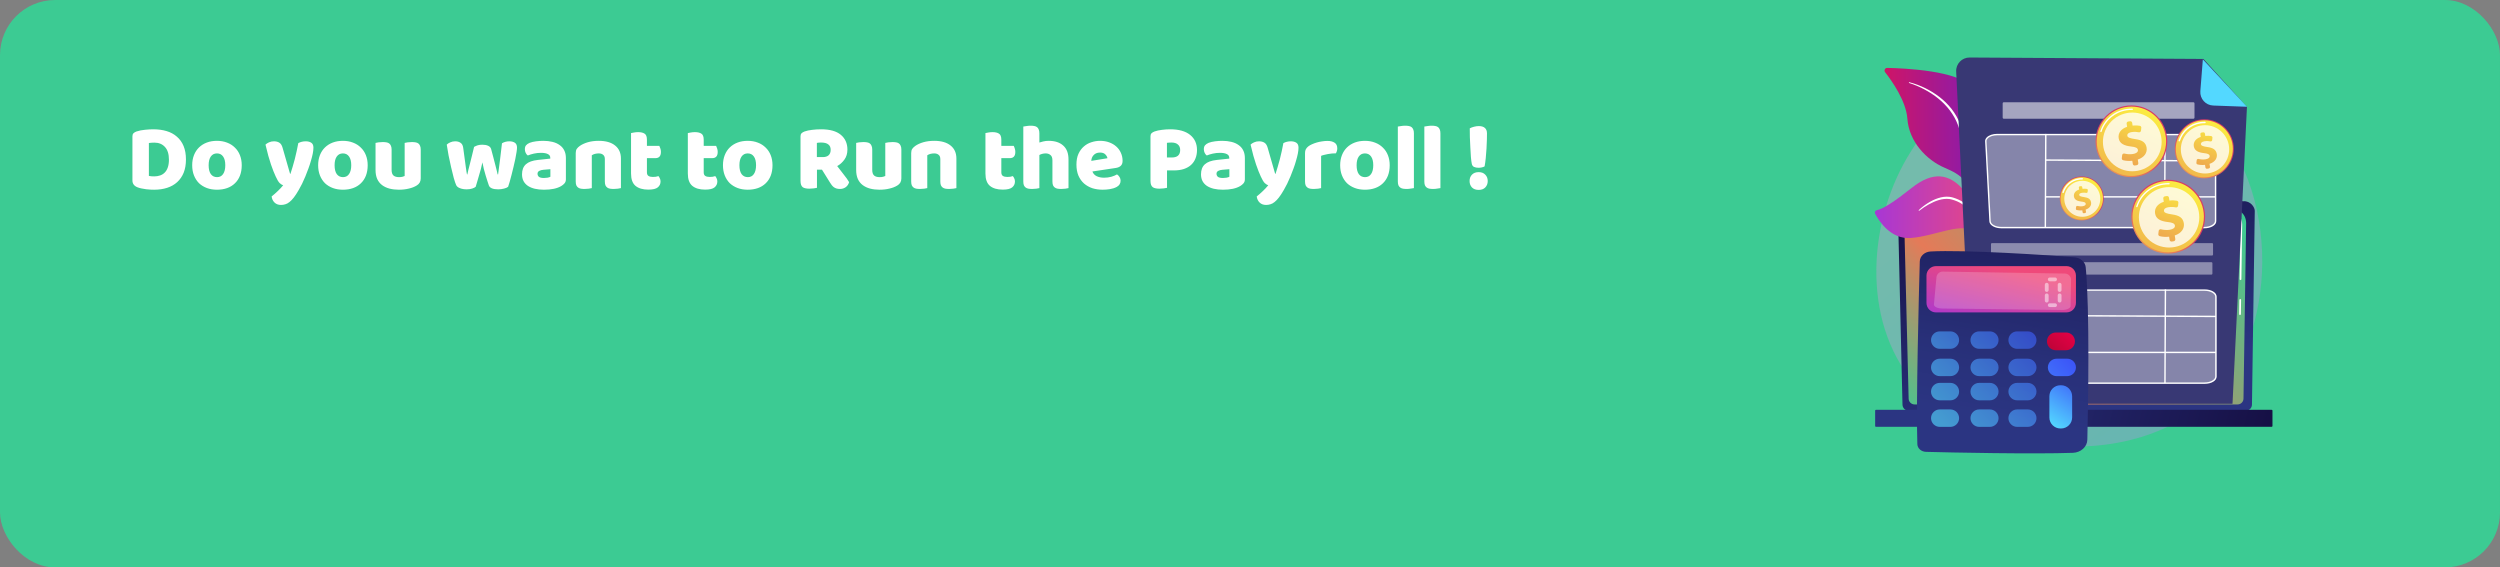 <svg width="890" height="202" viewBox="0 0 890 202" fill="none" xmlns="http://www.w3.org/2000/svg">
<rect x="0" y="0" width="890" height="202" fill="#808080" stroke="none"/>
<rect width="890" height="202" rx="19.636" fill="#3CCB93"/>
<path d="M53.002 62.624C53.249 62.669 53.552 62.714 53.911 62.759C54.27 62.781 54.607 62.792 54.921 62.792C55.684 62.792 56.38 62.68 57.008 62.456C57.659 62.231 58.209 61.883 58.657 61.412C59.129 60.941 59.488 60.335 59.735 59.594C60.004 58.831 60.139 57.922 60.139 56.868C60.139 54.848 59.667 53.333 58.725 52.323C57.782 51.291 56.526 50.775 54.955 50.775C54.641 50.775 54.315 50.786 53.978 50.809C53.664 50.831 53.339 50.865 53.002 50.91V62.624ZM54.887 67.539C54.506 67.539 54.068 67.527 53.575 67.505C53.081 67.483 52.565 67.438 52.026 67.37C51.51 67.303 50.983 67.213 50.444 67.101C49.928 67.011 49.445 66.877 48.996 66.697C47.762 66.226 47.145 65.407 47.145 64.24V48.52C47.145 48.048 47.269 47.689 47.515 47.442C47.785 47.173 48.144 46.96 48.593 46.803C49.557 46.489 50.579 46.287 51.656 46.197C52.733 46.085 53.698 46.029 54.551 46.029C56.301 46.029 57.883 46.242 59.297 46.668C60.733 47.094 61.956 47.757 62.966 48.654C63.998 49.529 64.795 50.64 65.356 51.987C65.917 53.333 66.198 54.926 66.198 56.767C66.198 58.562 65.928 60.133 65.39 61.479C64.851 62.803 64.077 63.925 63.067 64.846C62.08 65.743 60.89 66.416 59.499 66.865C58.108 67.314 56.57 67.539 54.887 67.539ZM86.059 58.82C86.059 60.212 85.846 61.457 85.419 62.557C84.993 63.634 84.387 64.543 83.602 65.283C82.839 66.024 81.918 66.585 80.841 66.966C79.764 67.348 78.564 67.539 77.24 67.539C75.915 67.539 74.715 67.337 73.638 66.933C72.56 66.529 71.629 65.957 70.844 65.216C70.081 64.453 69.486 63.533 69.06 62.456C68.633 61.378 68.42 60.167 68.42 58.82C68.42 57.496 68.633 56.295 69.06 55.218C69.486 54.141 70.081 53.232 70.844 52.492C71.629 51.729 72.56 51.145 73.638 50.741C74.715 50.337 75.915 50.135 77.24 50.135C78.564 50.135 79.764 50.349 80.841 50.775C81.918 51.179 82.839 51.762 83.602 52.525C84.387 53.266 84.993 54.175 85.419 55.252C85.846 56.329 86.059 57.519 86.059 58.82ZM74.277 58.82C74.277 60.189 74.535 61.244 75.051 61.984C75.59 62.703 76.331 63.062 77.273 63.062C78.216 63.062 78.934 62.691 79.427 61.951C79.944 61.21 80.202 60.167 80.202 58.82C80.202 57.474 79.944 56.441 79.427 55.723C78.911 54.983 78.182 54.612 77.24 54.612C76.297 54.612 75.568 54.983 75.051 55.723C74.535 56.441 74.277 57.474 74.277 58.82ZM98.148 62.826C97.901 62.265 97.632 61.636 97.34 60.941C97.071 60.245 96.779 59.449 96.465 58.551C96.173 57.653 95.859 56.632 95.522 55.488C95.208 54.321 94.872 52.985 94.513 51.482C94.827 51.168 95.242 50.898 95.758 50.674C96.297 50.427 96.88 50.304 97.508 50.304C98.294 50.304 98.945 50.472 99.461 50.809C99.977 51.123 100.359 51.729 100.605 52.626L103.265 61.883H103.399C103.669 61.12 103.927 60.29 104.174 59.392C104.443 58.495 104.701 57.575 104.948 56.632C105.195 55.667 105.419 54.713 105.621 53.771C105.845 52.806 106.036 51.863 106.193 50.943C107.001 50.517 107.888 50.304 108.853 50.304C109.638 50.304 110.289 50.472 110.805 50.809C111.321 51.145 111.579 51.729 111.579 52.559C111.579 53.165 111.501 53.872 111.344 54.68C111.186 55.465 110.973 56.307 110.704 57.204C110.457 58.102 110.154 59.033 109.795 59.998C109.458 60.941 109.099 61.872 108.718 62.792C108.336 63.712 107.944 64.588 107.54 65.418C107.136 66.226 106.743 66.955 106.362 67.606C105.733 68.706 105.15 69.603 104.611 70.299C104.073 70.995 103.556 71.533 103.063 71.915C102.569 72.319 102.075 72.588 101.582 72.722C101.088 72.88 100.572 72.958 100.033 72.958C99.091 72.958 98.328 72.678 97.744 72.117C97.161 71.556 96.813 70.826 96.701 69.929C97.419 69.368 98.137 68.739 98.855 68.043C99.573 67.37 100.224 66.675 100.807 65.957C100.426 65.844 100.011 65.586 99.562 65.182C99.135 64.756 98.664 63.97 98.148 62.826ZM130.898 58.82C130.898 60.212 130.685 61.457 130.258 62.557C129.832 63.634 129.226 64.543 128.44 65.283C127.677 66.024 126.757 66.585 125.68 66.966C124.603 67.348 123.402 67.539 122.078 67.539C120.754 67.539 119.554 67.337 118.477 66.933C117.399 66.529 116.468 65.957 115.683 65.216C114.92 64.453 114.325 63.533 113.898 62.456C113.472 61.378 113.259 60.167 113.259 58.82C113.259 57.496 113.472 56.295 113.898 55.218C114.325 54.141 114.92 53.232 115.683 52.492C116.468 51.729 117.399 51.145 118.477 50.741C119.554 50.337 120.754 50.135 122.078 50.135C123.402 50.135 124.603 50.349 125.68 50.775C126.757 51.179 127.677 51.762 128.44 52.525C129.226 53.266 129.832 54.175 130.258 55.252C130.685 56.329 130.898 57.519 130.898 58.82ZM119.116 58.82C119.116 60.189 119.374 61.244 119.89 61.984C120.429 62.703 121.169 63.062 122.112 63.062C123.055 63.062 123.773 62.691 124.266 61.951C124.783 61.21 125.041 60.167 125.041 58.82C125.041 57.474 124.783 56.441 124.266 55.723C123.75 54.983 123.021 54.612 122.078 54.612C121.136 54.612 120.406 54.983 119.89 55.723C119.374 56.441 119.116 57.474 119.116 58.82ZM133.69 50.876C133.914 50.809 134.262 50.741 134.733 50.674C135.227 50.607 135.732 50.573 136.248 50.573C136.742 50.573 137.179 50.607 137.561 50.674C137.965 50.741 138.301 50.876 138.571 51.078C138.84 51.28 139.042 51.56 139.177 51.919C139.334 52.256 139.412 52.705 139.412 53.266V60.503C139.412 61.423 139.637 62.085 140.085 62.489C140.534 62.871 141.185 63.062 142.038 63.062C142.554 63.062 142.969 63.017 143.283 62.927C143.62 62.837 143.878 62.747 144.058 62.658V50.876C144.282 50.809 144.63 50.741 145.101 50.674C145.595 50.607 146.1 50.573 146.616 50.573C147.11 50.573 147.547 50.607 147.929 50.674C148.333 50.741 148.669 50.876 148.939 51.078C149.208 51.28 149.41 51.56 149.544 51.919C149.702 52.256 149.78 52.705 149.78 53.266V63.499C149.78 64.621 149.309 65.463 148.366 66.024C147.581 66.517 146.638 66.888 145.539 67.135C144.461 67.404 143.283 67.539 142.004 67.539C140.792 67.539 139.67 67.404 138.638 67.135C137.628 66.865 136.753 66.45 136.012 65.889C135.272 65.328 134.699 64.61 134.296 63.735C133.892 62.837 133.69 61.76 133.69 60.503V50.876ZM169.345 66.495C169.031 66.764 168.605 66.978 168.066 67.135C167.528 67.314 166.888 67.404 166.147 67.404C165.227 67.404 164.431 67.269 163.757 67C163.084 66.753 162.635 66.394 162.411 65.923C162.164 65.384 161.872 64.531 161.536 63.364C161.222 62.197 160.907 60.918 160.593 59.527C160.279 58.136 159.976 56.722 159.684 55.286C159.415 53.849 159.202 52.581 159.045 51.482C159.359 51.168 159.774 50.898 160.29 50.674C160.829 50.427 161.412 50.304 162.041 50.304C162.826 50.304 163.466 50.483 163.959 50.842C164.476 51.179 164.79 51.773 164.902 52.626C165.126 54.332 165.317 55.746 165.474 56.868C165.631 57.967 165.755 58.876 165.845 59.594C165.957 60.29 166.035 60.829 166.08 61.21C166.147 61.569 166.204 61.861 166.248 62.085H166.383C166.45 61.726 166.563 61.21 166.72 60.537C166.899 59.841 167.101 59.056 167.326 58.181C167.55 57.305 167.786 56.363 168.033 55.353C168.279 54.321 168.526 53.3 168.773 52.29C169.222 52.043 169.66 51.852 170.086 51.717C170.535 51.583 171.085 51.516 171.735 51.516C172.521 51.516 173.194 51.639 173.755 51.886C174.316 52.133 174.675 52.514 174.832 53.03C175.102 54.018 175.36 54.983 175.607 55.925C175.853 56.845 176.078 57.709 176.28 58.517C176.482 59.303 176.661 60.01 176.818 60.638C176.975 61.244 177.088 61.726 177.155 62.085H177.323C177.57 60.357 177.806 58.562 178.03 56.699C178.277 54.837 178.501 52.941 178.703 51.011C179.107 50.764 179.534 50.584 179.983 50.472C180.431 50.36 180.88 50.304 181.329 50.304C182.114 50.304 182.765 50.472 183.281 50.809C183.798 51.145 184.056 51.729 184.056 52.559C184.056 52.918 184 53.457 183.887 54.175C183.775 54.893 183.629 55.701 183.45 56.598C183.27 57.496 183.057 58.439 182.81 59.426C182.586 60.413 182.35 61.367 182.103 62.287C181.879 63.207 181.654 64.038 181.43 64.778C181.228 65.519 181.049 66.091 180.891 66.495C180.577 66.764 180.095 66.978 179.444 67.135C178.793 67.314 178.097 67.404 177.357 67.404C175.472 67.404 174.361 66.933 174.024 65.99C173.89 65.586 173.721 65.081 173.519 64.475C173.317 63.847 173.104 63.163 172.88 62.422C172.655 61.681 172.442 60.918 172.24 60.133C172.038 59.325 171.87 58.551 171.735 57.81C171.578 58.596 171.388 59.415 171.163 60.268C170.939 61.098 170.703 61.917 170.456 62.725C170.232 63.51 170.019 64.24 169.817 64.913C169.615 65.564 169.458 66.091 169.345 66.495ZM193.65 63.364C194.031 63.364 194.447 63.331 194.895 63.264C195.367 63.174 195.714 63.062 195.939 62.927V60.234L193.515 60.436C192.887 60.481 192.371 60.615 191.967 60.84C191.563 61.064 191.361 61.401 191.361 61.85C191.361 62.298 191.529 62.669 191.866 62.961C192.225 63.23 192.82 63.364 193.65 63.364ZM193.381 50.135C194.592 50.135 195.692 50.259 196.679 50.506C197.689 50.752 198.542 51.134 199.238 51.65C199.956 52.144 200.506 52.783 200.887 53.569C201.269 54.332 201.459 55.241 201.459 56.295V63.836C201.459 64.419 201.291 64.902 200.955 65.283C200.64 65.642 200.259 65.957 199.81 66.226C198.351 67.101 196.298 67.539 193.65 67.539C192.46 67.539 191.383 67.426 190.418 67.202C189.476 66.978 188.657 66.641 187.961 66.192C187.288 65.743 186.76 65.171 186.379 64.475C186.02 63.78 185.84 62.972 185.84 62.052C185.84 60.503 186.3 59.314 187.22 58.483C188.141 57.653 189.566 57.137 191.496 56.935L195.905 56.464V56.228C195.905 55.577 195.614 55.117 195.03 54.848C194.469 54.556 193.65 54.41 192.573 54.41C191.72 54.41 190.89 54.5 190.082 54.68C189.274 54.859 188.544 55.084 187.894 55.353C187.602 55.151 187.355 54.848 187.153 54.444C186.951 54.018 186.85 53.58 186.85 53.131C186.85 52.548 186.985 52.088 187.254 51.751C187.546 51.392 187.983 51.089 188.567 50.842C189.218 50.595 189.981 50.416 190.856 50.304C191.754 50.191 192.595 50.135 193.381 50.135ZM215.326 56.632C215.326 55.936 215.124 55.431 214.72 55.117C214.339 54.781 213.812 54.612 213.138 54.612C212.69 54.612 212.241 54.669 211.792 54.781C211.365 54.893 210.995 55.061 210.681 55.286V66.966C210.457 67.034 210.098 67.101 209.604 67.168C209.133 67.236 208.639 67.269 208.123 67.269C207.629 67.269 207.18 67.236 206.776 67.168C206.395 67.101 206.069 66.966 205.8 66.764C205.531 66.562 205.318 66.293 205.16 65.957C205.026 65.597 204.958 65.137 204.958 64.576V54.478C204.958 53.872 205.082 53.378 205.329 52.997C205.598 52.615 205.957 52.267 206.406 51.953C207.169 51.414 208.123 50.977 209.267 50.64C210.434 50.304 211.725 50.135 213.138 50.135C215.674 50.135 217.627 50.696 218.996 51.818C220.364 52.918 221.049 54.455 221.049 56.43V66.966C220.825 67.034 220.465 67.101 219.972 67.168C219.5 67.236 219.007 67.269 218.491 67.269C217.997 67.269 217.548 67.236 217.144 67.168C216.763 67.101 216.437 66.966 216.168 66.764C215.899 66.562 215.685 66.293 215.528 65.957C215.394 65.597 215.326 65.137 215.326 64.576V56.632ZM230.306 61.378C230.306 61.962 230.486 62.377 230.845 62.624C231.226 62.871 231.754 62.994 232.427 62.994C232.764 62.994 233.111 62.972 233.47 62.927C233.83 62.86 234.144 62.781 234.413 62.691C234.615 62.938 234.783 63.219 234.918 63.533C235.075 63.825 235.154 64.184 235.154 64.61C235.154 65.463 234.828 66.158 234.177 66.697C233.549 67.236 232.427 67.505 230.811 67.505C228.836 67.505 227.31 67.056 226.233 66.158C225.178 65.261 224.651 63.802 224.651 61.782V47.375C224.898 47.308 225.246 47.24 225.695 47.173C226.166 47.083 226.66 47.038 227.176 47.038C228.163 47.038 228.926 47.218 229.465 47.577C230.026 47.914 230.306 48.643 230.306 49.765V51.919H234.716C234.851 52.166 234.974 52.48 235.086 52.862C235.221 53.221 235.288 53.625 235.288 54.074C235.288 54.859 235.109 55.431 234.75 55.791C234.413 56.127 233.953 56.295 233.37 56.295H230.306V61.378ZM250.523 61.378C250.523 61.962 250.703 62.377 251.062 62.624C251.443 62.871 251.971 62.994 252.644 62.994C252.981 62.994 253.328 62.972 253.687 62.927C254.046 62.86 254.361 62.781 254.63 62.691C254.832 62.938 255 63.219 255.135 63.533C255.292 63.825 255.371 64.184 255.371 64.61C255.371 65.463 255.045 66.158 254.394 66.697C253.766 67.236 252.644 67.505 251.028 67.505C249.053 67.505 247.527 67.056 246.45 66.158C245.395 65.261 244.868 63.802 244.868 61.782V47.375C245.115 47.308 245.463 47.24 245.912 47.173C246.383 47.083 246.876 47.038 247.393 47.038C248.38 47.038 249.143 47.218 249.682 47.577C250.243 47.914 250.523 48.643 250.523 49.765V51.919H254.933C255.068 52.166 255.191 52.48 255.303 52.862C255.438 53.221 255.505 53.625 255.505 54.074C255.505 54.859 255.326 55.431 254.967 55.791C254.63 56.127 254.17 56.295 253.586 56.295H250.523V61.378ZM275.013 58.82C275.013 60.212 274.8 61.457 274.374 62.557C273.947 63.634 273.342 64.543 272.556 65.283C271.793 66.024 270.873 66.585 269.796 66.966C268.719 67.348 267.518 67.539 266.194 67.539C264.87 67.539 263.669 67.337 262.592 66.933C261.515 66.529 260.584 65.957 259.798 65.216C259.035 64.453 258.44 63.533 258.014 62.456C257.588 61.378 257.374 60.167 257.374 58.82C257.374 57.496 257.588 56.295 258.014 55.218C258.44 54.141 259.035 53.232 259.798 52.492C260.584 51.729 261.515 51.145 262.592 50.741C263.669 50.337 264.87 50.135 266.194 50.135C267.518 50.135 268.719 50.349 269.796 50.775C270.873 51.179 271.793 51.762 272.556 52.525C273.342 53.266 273.947 54.175 274.374 55.252C274.8 56.329 275.013 57.519 275.013 58.82ZM263.232 58.82C263.232 60.189 263.49 61.244 264.006 61.984C264.545 62.703 265.285 63.062 266.228 63.062C267.17 63.062 267.888 62.691 268.382 61.951C268.898 61.21 269.156 60.167 269.156 58.82C269.156 57.474 268.898 56.441 268.382 55.723C267.866 54.983 267.136 54.612 266.194 54.612C265.251 54.612 264.522 54.983 264.006 55.723C263.49 56.441 263.232 57.474 263.232 58.82ZM290.839 60.402V66.865C290.592 66.933 290.199 67 289.661 67.067C289.145 67.135 288.629 67.168 288.112 67.168C287.596 67.168 287.136 67.123 286.732 67.034C286.351 66.966 286.025 66.832 285.756 66.63C285.509 66.428 285.318 66.147 285.184 65.788C285.049 65.429 284.982 64.958 284.982 64.374V48.52C284.982 48.048 285.105 47.689 285.352 47.442C285.621 47.173 285.98 46.96 286.429 46.803C287.192 46.533 288.079 46.343 289.089 46.23C290.098 46.096 291.176 46.029 292.32 46.029C295.417 46.029 297.751 46.679 299.322 47.981C300.893 49.282 301.678 51.044 301.678 53.266C301.678 54.657 301.319 55.847 300.601 56.834C299.883 57.822 299.03 58.584 298.043 59.123C298.851 60.223 299.647 61.255 300.433 62.22C301.218 63.185 301.835 64.06 302.284 64.846C302.06 65.631 301.645 66.237 301.039 66.663C300.455 67.067 299.793 67.269 299.053 67.269C298.559 67.269 298.132 67.213 297.773 67.101C297.414 66.989 297.1 66.832 296.831 66.63C296.562 66.428 296.315 66.181 296.09 65.889C295.866 65.597 295.653 65.283 295.451 64.947L292.623 60.402H290.839ZM292.96 55.925C293.812 55.925 294.486 55.712 294.979 55.286C295.473 54.837 295.72 54.186 295.72 53.333C295.72 52.48 295.439 51.841 294.878 51.414C294.34 50.966 293.476 50.741 292.286 50.741C291.95 50.741 291.681 50.752 291.479 50.775C291.277 50.797 291.052 50.831 290.805 50.876V55.925H292.96ZM304.794 50.876C305.018 50.809 305.366 50.741 305.838 50.674C306.331 50.607 306.836 50.573 307.352 50.573C307.846 50.573 308.284 50.607 308.665 50.674C309.069 50.741 309.406 50.876 309.675 51.078C309.944 51.28 310.146 51.56 310.281 51.919C310.438 52.256 310.517 52.705 310.517 53.266V60.503C310.517 61.423 310.741 62.085 311.19 62.489C311.639 62.871 312.289 63.062 313.142 63.062C313.658 63.062 314.074 63.017 314.388 62.927C314.724 62.837 314.982 62.747 315.162 62.658V50.876C315.386 50.809 315.734 50.741 316.205 50.674C316.699 50.607 317.204 50.573 317.72 50.573C318.214 50.573 318.652 50.607 319.033 50.674C319.437 50.741 319.774 50.876 320.043 51.078C320.312 51.28 320.514 51.56 320.649 51.919C320.806 52.256 320.884 52.705 320.884 53.266V63.499C320.884 64.621 320.413 65.463 319.471 66.024C318.685 66.517 317.743 66.888 316.643 67.135C315.566 67.404 314.388 67.539 313.109 67.539C311.897 67.539 310.775 67.404 309.742 67.135C308.732 66.865 307.857 66.45 307.117 65.889C306.376 65.328 305.804 64.61 305.4 63.735C304.996 62.837 304.794 61.76 304.794 60.503V50.876ZM334.754 56.632C334.754 55.936 334.552 55.431 334.148 55.117C333.767 54.781 333.239 54.612 332.566 54.612C332.117 54.612 331.669 54.669 331.22 54.781C330.793 54.893 330.423 55.061 330.109 55.286V66.966C329.885 67.034 329.525 67.101 329.032 67.168C328.56 67.236 328.067 67.269 327.551 67.269C327.057 67.269 326.608 67.236 326.204 67.168C325.823 67.101 325.497 66.966 325.228 66.764C324.959 66.562 324.745 66.293 324.588 65.957C324.454 65.597 324.386 65.137 324.386 64.576V54.478C324.386 53.872 324.51 53.378 324.757 52.997C325.026 52.615 325.385 52.267 325.834 51.953C326.597 51.414 327.551 50.977 328.695 50.64C329.862 50.304 331.152 50.135 332.566 50.135C335.102 50.135 337.055 50.696 338.423 51.818C339.792 52.918 340.477 54.455 340.477 56.43V66.966C340.252 67.034 339.893 67.101 339.4 67.168C338.928 67.236 338.435 67.269 337.919 67.269C337.425 67.269 336.976 67.236 336.572 67.168C336.191 67.101 335.865 66.966 335.596 66.764C335.327 66.562 335.113 66.293 334.956 65.957C334.822 65.597 334.754 65.137 334.754 64.576V56.632ZM356.473 61.378C356.473 61.962 356.653 62.377 357.012 62.624C357.393 62.871 357.921 62.994 358.594 62.994C358.93 62.994 359.278 62.972 359.637 62.927C359.996 62.86 360.311 62.781 360.58 62.691C360.782 62.938 360.95 63.219 361.085 63.533C361.242 63.825 361.32 64.184 361.32 64.61C361.32 65.463 360.995 66.158 360.344 66.697C359.716 67.236 358.594 67.505 356.978 67.505C355.003 67.505 353.477 67.056 352.4 66.158C351.345 65.261 350.818 63.802 350.818 61.782V47.375C351.065 47.308 351.413 47.24 351.861 47.173C352.333 47.083 352.826 47.038 353.343 47.038C354.33 47.038 355.093 47.218 355.632 47.577C356.193 47.914 356.473 48.643 356.473 49.765V51.919H360.883C361.018 52.166 361.141 52.48 361.253 52.862C361.388 53.221 361.455 53.625 361.455 54.074C361.455 54.859 361.276 55.431 360.917 55.791C360.58 56.127 360.12 56.295 359.536 56.295H356.473V61.378ZM380.386 66.966C380.162 67.034 379.803 67.101 379.309 67.168C378.838 67.236 378.344 67.269 377.828 67.269C377.334 67.269 376.886 67.236 376.482 67.168C376.1 67.101 375.775 66.966 375.505 66.764C375.236 66.562 375.023 66.293 374.866 65.957C374.731 65.597 374.664 65.137 374.664 64.576V57.103C374.664 56.183 374.428 55.544 373.957 55.185C373.508 54.803 372.947 54.612 372.274 54.612C371.825 54.612 371.399 54.669 370.995 54.781C370.591 54.893 370.265 55.028 370.018 55.185V66.966C369.794 67.034 369.435 67.101 368.941 67.168C368.47 67.236 367.976 67.269 367.46 67.269C366.966 67.269 366.518 67.236 366.114 67.168C365.732 67.101 365.407 66.966 365.137 66.764C364.868 66.562 364.655 66.293 364.498 65.957C364.363 65.597 364.296 65.137 364.296 64.576V45.052C364.543 45.008 364.902 44.951 365.373 44.884C365.867 44.794 366.361 44.749 366.854 44.749C367.348 44.749 367.786 44.783 368.167 44.85C368.571 44.918 368.908 45.052 369.177 45.254C369.446 45.456 369.648 45.737 369.783 46.096C369.94 46.432 370.018 46.881 370.018 47.442V50.741C370.31 50.629 370.748 50.506 371.331 50.371C371.937 50.214 372.599 50.135 373.317 50.135C375.539 50.135 377.267 50.696 378.501 51.818C379.758 52.918 380.386 54.568 380.386 56.767V66.966ZM392.571 67.539C391.247 67.539 390.012 67.359 388.868 67C387.746 66.618 386.758 66.058 385.906 65.317C385.075 64.576 384.413 63.645 383.92 62.523C383.448 61.401 383.213 60.088 383.213 58.584C383.213 57.103 383.448 55.835 383.92 54.781C384.413 53.703 385.053 52.828 385.838 52.155C386.624 51.459 387.521 50.954 388.531 50.64C389.541 50.304 390.573 50.135 391.628 50.135C392.818 50.135 393.895 50.315 394.86 50.674C395.847 51.033 396.689 51.527 397.384 52.155C398.102 52.783 398.652 53.535 399.034 54.41C399.438 55.286 399.64 56.239 399.64 57.272C399.64 58.035 399.427 58.618 399 59.022C398.574 59.426 397.979 59.684 397.216 59.796L388.902 61.042C389.148 61.782 389.653 62.343 390.416 62.725C391.179 63.084 392.055 63.264 393.042 63.264C393.962 63.264 394.826 63.151 395.634 62.927C396.464 62.68 397.138 62.4 397.654 62.085C398.013 62.31 398.316 62.624 398.563 63.028C398.809 63.432 398.933 63.858 398.933 64.307C398.933 65.317 398.462 66.069 397.519 66.562C396.801 66.944 395.993 67.202 395.095 67.337C394.198 67.471 393.356 67.539 392.571 67.539ZM391.628 54.309C391.09 54.309 390.618 54.399 390.214 54.579C389.833 54.758 389.519 54.994 389.272 55.286C389.025 55.555 388.834 55.869 388.7 56.228C388.587 56.565 388.52 56.913 388.498 57.272L394.254 56.329C394.186 55.88 393.94 55.431 393.513 54.983C393.087 54.534 392.458 54.309 391.628 54.309ZM417.212 56.06C418.155 56.06 418.873 55.847 419.366 55.42C419.883 54.971 420.141 54.298 420.141 53.401C420.141 52.548 419.871 51.897 419.333 51.448C418.817 50.977 418.054 50.741 417.044 50.741C416.685 50.741 416.382 50.752 416.135 50.775C415.91 50.775 415.675 50.797 415.428 50.842V56.06H417.212ZM415.462 66.865C415.215 66.933 414.822 67 414.283 67.067C413.767 67.135 413.251 67.168 412.735 67.168C412.219 67.168 411.759 67.123 411.355 67.034C410.973 66.966 410.648 66.832 410.379 66.63C410.109 66.428 409.907 66.147 409.773 65.788C409.638 65.429 409.571 64.958 409.571 64.374V48.52C409.571 48.048 409.694 47.689 409.941 47.442C410.21 47.173 410.569 46.96 411.018 46.803C411.781 46.533 412.645 46.343 413.61 46.23C414.598 46.096 415.585 46.029 416.573 46.029C419.669 46.029 422.037 46.691 423.675 48.015C425.313 49.339 426.133 51.134 426.133 53.401C426.133 54.5 425.953 55.499 425.594 56.397C425.257 57.272 424.741 58.035 424.045 58.685C423.372 59.314 422.508 59.807 421.454 60.167C420.421 60.503 419.221 60.672 417.852 60.672H415.462V66.865ZM435.366 63.364C435.747 63.364 436.162 63.331 436.611 63.264C437.082 63.174 437.43 63.062 437.655 62.927V60.234L435.231 60.436C434.603 60.481 434.086 60.615 433.683 60.84C433.279 61.064 433.077 61.401 433.077 61.85C433.077 62.298 433.245 62.669 433.582 62.961C433.941 63.23 434.535 63.364 435.366 63.364ZM435.096 50.135C436.308 50.135 437.408 50.259 438.395 50.506C439.405 50.752 440.258 51.134 440.954 51.65C441.672 52.144 442.221 52.783 442.603 53.569C442.984 54.332 443.175 55.241 443.175 56.295V63.836C443.175 64.419 443.007 64.902 442.67 65.283C442.356 65.642 441.975 65.957 441.526 66.226C440.067 67.101 438.014 67.539 435.366 67.539C434.176 67.539 433.099 67.426 432.134 67.202C431.192 66.978 430.372 66.641 429.677 66.192C429.004 65.743 428.476 65.171 428.095 64.475C427.736 63.78 427.556 62.972 427.556 62.052C427.556 60.503 428.016 59.314 428.936 58.483C429.856 57.653 431.281 57.137 433.211 56.935L437.621 56.464V56.228C437.621 55.577 437.329 55.117 436.746 54.848C436.185 54.556 435.366 54.41 434.288 54.41C433.436 54.41 432.605 54.5 431.797 54.68C430.99 54.859 430.26 55.084 429.609 55.353C429.318 55.151 429.071 54.848 428.869 54.444C428.667 54.018 428.566 53.58 428.566 53.131C428.566 52.548 428.701 52.088 428.97 51.751C429.262 51.392 429.699 51.089 430.283 50.842C430.933 50.595 431.696 50.416 432.572 50.304C433.469 50.191 434.311 50.135 435.096 50.135ZM448.838 62.826C448.591 62.265 448.322 61.636 448.03 60.941C447.761 60.245 447.469 59.449 447.155 58.551C446.863 57.653 446.549 56.632 446.212 55.488C445.898 54.321 445.562 52.985 445.203 51.482C445.517 51.168 445.932 50.898 446.448 50.674C446.987 50.427 447.57 50.304 448.199 50.304C448.984 50.304 449.635 50.472 450.151 50.809C450.667 51.123 451.049 51.729 451.295 52.626L453.955 61.883H454.089C454.359 61.12 454.617 60.29 454.864 59.392C455.133 58.495 455.391 57.575 455.638 56.632C455.885 55.667 456.109 54.713 456.311 53.771C456.535 52.806 456.726 51.863 456.883 50.943C457.691 50.517 458.578 50.304 459.543 50.304C460.328 50.304 460.979 50.472 461.495 50.809C462.011 51.145 462.269 51.729 462.269 52.559C462.269 53.165 462.191 53.872 462.034 54.68C461.877 55.465 461.663 56.307 461.394 57.204C461.147 58.102 460.844 59.033 460.485 59.998C460.149 60.941 459.789 61.872 459.408 62.792C459.026 63.712 458.634 64.588 458.23 65.418C457.826 66.226 457.433 66.955 457.052 67.606C456.423 68.706 455.84 69.603 455.301 70.299C454.763 70.995 454.246 71.533 453.753 71.915C453.259 72.319 452.765 72.588 452.272 72.722C451.778 72.88 451.262 72.958 450.723 72.958C449.781 72.958 449.018 72.678 448.434 72.117C447.851 71.556 447.503 70.826 447.391 69.929C448.109 69.368 448.827 68.739 449.545 68.043C450.263 67.37 450.914 66.675 451.497 65.957C451.116 65.844 450.701 65.586 450.252 65.182C449.826 64.756 449.354 63.97 448.838 62.826ZM470.313 66.966C470.088 67.034 469.729 67.101 469.235 67.168C468.764 67.236 468.27 67.269 467.754 67.269C467.261 67.269 466.812 67.236 466.408 67.168C466.026 67.101 465.701 66.966 465.432 66.764C465.162 66.562 464.949 66.293 464.792 65.957C464.657 65.597 464.59 65.137 464.59 64.576V54.478C464.59 53.962 464.68 53.524 464.859 53.165C465.061 52.783 465.342 52.447 465.701 52.155C466.06 51.863 466.498 51.605 467.014 51.381C467.552 51.134 468.125 50.921 468.731 50.741C469.336 50.562 469.965 50.427 470.616 50.337C471.266 50.225 471.917 50.169 472.568 50.169C473.645 50.169 474.498 50.382 475.126 50.809C475.755 51.212 476.069 51.886 476.069 52.828C476.069 53.142 476.024 53.457 475.934 53.771C475.844 54.063 475.732 54.332 475.598 54.579C475.126 54.579 474.644 54.601 474.15 54.646C473.656 54.691 473.174 54.758 472.703 54.848C472.231 54.938 471.783 55.039 471.356 55.151C470.952 55.241 470.604 55.353 470.313 55.488V66.966ZM494.737 58.82C494.737 60.212 494.524 61.457 494.098 62.557C493.671 63.634 493.065 64.543 492.28 65.283C491.517 66.024 490.597 66.585 489.519 66.966C488.442 67.348 487.242 67.539 485.918 67.539C484.594 67.539 483.393 67.337 482.316 66.933C481.239 66.529 480.307 65.957 479.522 65.216C478.759 64.453 478.164 63.533 477.738 62.456C477.311 61.378 477.098 60.167 477.098 58.82C477.098 57.496 477.311 56.295 477.738 55.218C478.164 54.141 478.759 53.232 479.522 52.492C480.307 51.729 481.239 51.145 482.316 50.741C483.393 50.337 484.594 50.135 485.918 50.135C487.242 50.135 488.442 50.349 489.519 50.775C490.597 51.179 491.517 51.762 492.28 52.525C493.065 53.266 493.671 54.175 494.098 55.252C494.524 56.329 494.737 57.519 494.737 58.82ZM482.955 58.82C482.955 60.189 483.213 61.244 483.73 61.984C484.268 62.703 485.009 63.062 485.951 63.062C486.894 63.062 487.612 62.691 488.106 61.951C488.622 61.21 488.88 60.167 488.88 58.82C488.88 57.474 488.622 56.441 488.106 55.723C487.59 54.983 486.86 54.612 485.918 54.612C484.975 54.612 484.246 54.983 483.73 55.723C483.213 56.441 482.955 57.474 482.955 58.82ZM503.352 66.966C503.106 67.011 502.735 67.067 502.242 67.135C501.77 67.224 501.288 67.269 500.794 67.269C500.3 67.269 499.852 67.236 499.448 67.168C499.066 67.101 498.741 66.966 498.471 66.764C498.202 66.562 497.989 66.293 497.832 65.957C497.697 65.597 497.63 65.137 497.63 64.576V45.052C497.877 45.008 498.236 44.951 498.707 44.884C499.201 44.794 499.695 44.749 500.188 44.749C500.682 44.749 501.12 44.783 501.501 44.85C501.905 44.918 502.242 45.052 502.511 45.254C502.78 45.456 502.982 45.737 503.117 46.096C503.274 46.432 503.352 46.881 503.352 47.442V66.966ZM512.787 66.966C512.54 67.011 512.17 67.067 511.676 67.135C511.205 67.224 510.722 67.269 510.229 67.269C509.735 67.269 509.286 67.236 508.882 67.168C508.501 67.101 508.175 66.966 507.906 66.764C507.637 66.562 507.424 66.293 507.266 65.957C507.132 65.597 507.064 65.137 507.064 64.576V45.052C507.311 45.008 507.67 44.951 508.142 44.884C508.635 44.794 509.129 44.749 509.623 44.749C510.117 44.749 510.554 44.783 510.936 44.85C511.34 44.918 511.676 45.052 511.945 45.254C512.215 45.456 512.417 45.737 512.551 46.096C512.708 46.432 512.787 46.881 512.787 47.442V66.966ZM529.365 47.476C529.365 47.992 529.353 48.744 529.331 49.731C529.308 50.696 529.264 51.751 529.196 52.896C529.129 54.018 529.039 55.151 528.927 56.295C528.815 57.417 528.68 58.394 528.523 59.224C528.433 59.291 528.299 59.359 528.119 59.426C527.94 59.493 527.749 59.55 527.547 59.594C527.345 59.639 527.143 59.673 526.941 59.695C526.739 59.718 526.559 59.729 526.402 59.729C525.751 59.729 525.202 59.628 524.753 59.426C524.326 59.224 524.057 58.831 523.945 58.248C523.833 57.732 523.732 56.946 523.642 55.892C523.575 54.837 523.507 53.692 523.44 52.458C523.373 51.224 523.317 50.001 523.272 48.789C523.249 47.577 523.238 46.545 523.238 45.692C523.687 45.445 524.192 45.254 524.753 45.12C525.336 44.963 525.909 44.884 526.47 44.884C527.39 44.884 528.097 45.097 528.59 45.524C529.106 45.95 529.365 46.601 529.365 47.476ZM523.171 64.442C523.171 63.522 523.451 62.77 524.012 62.186C524.596 61.58 525.392 61.278 526.402 61.278C527.412 61.278 528.198 61.58 528.759 62.186C529.342 62.77 529.634 63.522 529.634 64.442C529.634 65.362 529.342 66.125 528.759 66.731C528.198 67.314 527.412 67.606 526.402 67.606C525.392 67.606 524.596 67.314 524.012 66.731C523.451 66.125 523.171 65.362 523.171 64.442Z" fill="white"/>
<path opacity="0.3" d="M789.44 139.56C786.619 142.53 783.949 144.446 781.84 145.959C757.048 163.747 727.713 158.562 721.479 157.296C712.272 155.426 694.476 151.811 681.61 136.681C662.145 113.79 665.175 77.726 680.274 53.92C683.036 49.565 697.624 25.396 727.275 21.52C745.22 19.174 766.138 23.906 781.285 36.596C813.083 63.236 810.819 117.052 789.44 139.56Z" fill="url(#paint0_linear_548_2218)"/>
<path d="M677.286 144.01C677.286 145.229 678.284 146.226 679.504 146.226H799.481C800.701 146.226 801.7 145.229 801.7 144.01L802.698 75.063C802.698 73.844 801.262 71.464 798.629 71.642L681.375 68.609C679.844 68.569 678.364 69.158 677.28 70.239C676.195 71.319 675.602 72.797 675.638 74.327L677.286 144.01Z" fill="url(#paint1_linear_548_2218)"/>
<path d="M679.475 141.884C679.475 143.038 680.42 143.983 681.574 143.983H796.586C797.741 143.983 798.685 143.038 798.685 141.884L799.628 79.293C799.517 75.526 796.214 74.172 794.212 74.252L681.835 71.237C680.76 71.208 679.72 71.623 678.958 72.383C678.196 73.142 677.777 74.182 677.804 75.258L679.475 141.884Z" fill="url(#paint2_linear_548_2218)"/>
<path d="M797.444 112.148C797.443 112.148 797.441 112.148 797.44 112.148C797.27 112.146 797.134 112.006 797.137 111.836L797.211 106.76C797.213 106.591 797.351 106.457 797.518 106.457C797.52 106.457 797.521 106.457 797.523 106.457C797.693 106.459 797.829 106.599 797.826 106.769L797.752 111.845C797.749 112.013 797.612 112.148 797.444 112.148Z" fill="white"/>
<path d="M797.627 99.709C797.625 99.709 797.623 99.709 797.622 99.709C797.452 99.706 797.316 99.567 797.319 99.397L797.604 79.955C797.599 78.8 797.248 77.878 796.562 77.221C795.282 75.994 793.248 76.056 793.163 76.061L757.245 75.097C757.075 75.093 756.941 74.951 756.945 74.782C756.95 74.612 757.08 74.467 757.261 74.483L793.158 75.446C793.381 75.433 795.546 75.396 796.988 76.777C797.799 77.554 798.214 78.625 798.22 79.959L797.934 99.406C797.931 99.575 797.794 99.709 797.627 99.709Z" fill="white"/>
<path d="M667.836 151.95H808.716C808.872 151.95 809 151.823 809 151.667V146.176C809 146.02 808.872 145.893 808.716 145.893H667.836C667.68 145.893 667.553 146.02 667.553 146.176V151.667C667.552 151.823 667.68 151.95 667.836 151.95Z" fill="url(#paint3_linear_548_2218)"/>
<path d="M702.834 75.699C703.351 81.228 704.565 88.537 706.025 94.836H706.942C705.054 87.235 703.317 76.826 703.829 64.826C704.345 52.726 707.254 38.035 701.828 31.016C697.313 25.175 678.151 24.302 671.85 24.173C671.063 24.157 670.612 25.081 671.102 25.709C673.518 28.805 678.576 35.974 679.017 42.235C679.598 50.486 685.895 56.963 692.151 59.66C698.408 62.356 701.778 64.412 702.834 75.699Z" fill="url(#paint4_linear_548_2218)"/>
<path d="M679.728 29.274C683.604 30.276 687.27 32.077 690.477 34.543C692.084 35.772 693.54 37.215 694.795 38.827C696.037 40.447 697.081 42.242 697.805 44.17L698.073 44.894C698.161 45.136 698.227 45.386 698.304 45.631C698.376 45.877 698.456 46.125 698.52 46.37L698.711 47.103C698.968 48.081 699.222 49.059 699.464 50.04C699.953 52.002 700.411 53.972 700.839 55.948C701.697 59.9 702.435 63.879 702.933 67.902C702.945 67.999 702.878 68.087 702.783 68.099C702.692 68.11 702.607 68.047 702.591 67.956L702.59 67.951C702.237 65.97 701.845 63.989 701.417 62.021C700.998 60.05 700.555 58.083 700.091 56.122L699.386 53.184L698.648 50.253C698.403 49.276 698.149 48.302 697.889 47.328L697.696 46.598C697.632 46.355 697.555 46.124 697.485 45.886C697.412 45.65 697.351 45.41 697.268 45.178L697.015 44.483C696.334 42.628 695.331 40.911 694.162 39.329C693.56 38.55 692.93 37.789 692.232 37.094L691.975 36.829L691.707 36.574C691.528 36.404 691.354 36.23 691.172 36.064C690.803 35.738 690.437 35.407 690.05 35.1C688.526 33.847 686.851 32.783 685.111 31.849C683.371 30.918 681.541 30.132 679.662 29.549L679.653 29.547C679.58 29.524 679.538 29.445 679.561 29.37C679.582 29.297 679.656 29.256 679.728 29.274Z" fill="white"/>
<path d="M703.014 83.187C706.291 88.087 705.87 90.829 705.971 93.152C705.989 93.564 706.011 94.147 706.058 94.836H706.953C706.77 93.891 706.64 92.938 706.594 92.003C706.275 85.589 704.855 74.642 699.424 68.093C693.993 61.545 688.046 60.947 680.552 66.9C674.308 71.861 670.413 74.365 668.128 74.83C667.562 74.945 667.273 75.596 667.549 76.112C669.014 78.86 673.156 85.173 680.112 84.729C688.984 84.161 699.736 78.287 703.014 83.187Z" fill="url(#paint5_linear_548_2218)"/>
<path d="M683.09 74.787C683.581 74.311 684.101 73.882 684.638 73.469C685.174 73.056 685.727 72.663 686.302 72.305C687.449 71.583 688.673 70.968 689.977 70.544C690.628 70.334 691.3 70.173 691.987 70.083C692.673 69.999 693.375 69.987 694.071 70.075C694.244 70.104 694.42 70.121 694.591 70.16C694.762 70.201 694.938 70.234 695.103 70.282L696.081 70.591L697.038 70.97L697.966 71.424C699.182 72.077 700.281 72.959 701.196 73.997C702.119 75.033 702.841 76.227 703.434 77.463L703.657 77.927C703.734 78.081 703.789 78.243 703.856 78.401C703.983 78.72 704.118 79.035 704.236 79.357L704.565 80.329C704.682 80.651 704.756 80.985 704.851 81.313C705.223 82.628 705.478 83.968 705.7 85.309C705.713 85.384 705.663 85.455 705.589 85.468C705.519 85.48 705.452 85.434 705.436 85.365L705.435 85.361C705.122 84.046 704.821 82.729 704.392 81.456C704.197 80.812 703.949 80.19 703.72 79.562C703.596 79.251 703.455 78.949 703.323 78.643C703.254 78.491 703.195 78.334 703.117 78.188L702.888 77.745C702.283 76.564 701.549 75.456 700.671 74.488C699.793 73.52 698.751 72.721 697.611 72.109L696.736 71.687L695.829 71.334L694.898 71.045C694.743 71 694.591 70.97 694.438 70.932C694.286 70.895 694.128 70.88 693.973 70.853C693.348 70.769 692.709 70.774 692.074 70.848C691.438 70.917 690.805 71.054 690.184 71.239C688.939 71.608 687.739 72.159 686.586 72.8C686.012 73.126 685.442 73.466 684.89 73.834C684.339 74.202 683.795 74.591 683.276 75.001L683.273 75.003C683.211 75.051 683.123 75.04 683.076 74.978C683.032 74.919 683.039 74.837 683.09 74.787Z" fill="white"/>
<path d="M784.442 20.984L701.187 20.474C698.451 20.457 696.263 22.742 696.399 25.475L702.126 143.76H794.773L799.917 38.079L784.442 20.984Z" fill="#383874"/>
<path d="M787.905 37.572C785.193 37.477 783.108 35.139 783.322 32.434L784.214 21.139L799.935 38.01L787.905 37.572Z" fill="url(#paint6_linear_548_2218)"/>
<path opacity="0.39" d="M784.831 81.027H712.609C710.43 81.027 708.645 80.032 708.579 78.779L707.07 50.292C707.001 48.985 708.825 47.903 711.1 47.903H784.831C787.057 47.903 788.863 48.941 788.863 50.222V78.709C788.863 79.989 787.057 81.027 784.831 81.027Z" fill="white"/>
<path d="M784.714 81.282H712.493C710.164 81.282 708.282 80.189 708.208 78.793L706.7 50.306C706.674 49.822 706.867 49.349 707.257 48.938C708.011 48.142 709.439 47.648 710.984 47.648H784.714C787.118 47.648 789.001 48.778 789.001 50.221V78.708C789.001 80.151 787.117 81.282 784.714 81.282ZM710.984 48.157C709.574 48.157 708.288 48.591 707.626 49.288C707.33 49.6 707.19 49.933 707.208 50.279L708.717 78.765C708.776 79.872 710.469 80.772 712.492 80.772H784.713C786.761 80.772 788.491 79.827 788.491 78.708V50.221C788.491 49.103 786.761 48.157 784.713 48.157H710.984Z" fill="white"/>
<path d="M728.046 47.674L727.883 81.026L728.392 81.028L728.555 47.676L728.046 47.674Z" fill="white"/>
<path d="M770.51 47.673L770.348 81.025L770.857 81.028L771.02 47.676L770.51 47.673Z" fill="white"/>
<path d="M728.301 56.727L728.299 57.236L788.745 57.532L788.747 57.023L728.301 56.727Z" fill="white"/>
<path d="M788.74 69.829H728.135V70.339H788.74V69.829Z" fill="white"/>
<path opacity="0.39" d="M784.954 136.402H712.732C710.554 136.402 708.768 135.406 708.702 134.154L707.193 105.667C707.124 104.359 708.948 103.278 711.223 103.278H784.954C787.18 103.278 788.986 104.316 788.986 105.596V134.083C788.985 135.364 787.18 136.402 784.954 136.402Z" fill="white"/>
<path d="M784.837 136.657H712.616C710.287 136.657 708.405 135.564 708.331 134.168L706.823 105.681C706.797 105.197 706.99 104.724 707.38 104.313C708.134 103.517 709.562 103.023 711.107 103.023H784.837C787.241 103.023 789.124 104.153 789.124 105.597V134.083C789.124 135.527 787.241 136.657 784.837 136.657ZM711.107 103.533C709.698 103.533 708.411 103.966 707.75 104.663C707.454 104.975 707.313 105.308 707.332 105.654L708.84 134.141C708.899 135.247 710.593 136.147 712.616 136.147H784.837C786.884 136.147 788.614 135.202 788.614 134.083V105.597C788.614 104.478 786.885 103.533 784.837 103.533H711.107Z" fill="white"/>
<path d="M728.169 103.048L728.006 136.4L728.515 136.403L728.678 103.051L728.169 103.048Z" fill="white"/>
<path d="M770.635 103.048L770.473 136.4L770.982 136.403L771.145 103.051L770.635 103.048Z" fill="white"/>
<path d="M728.426 112.101L728.424 112.611L788.87 112.907L788.872 112.397L728.426 112.101Z" fill="white"/>
<path d="M788.863 125.205H728.258V125.714H788.863V125.205Z" fill="white"/>
<path opacity="0.55" d="M780.848 42.268H713.342C713.128 42.268 712.953 42.094 712.953 41.879V36.794C712.953 36.579 713.127 36.405 713.342 36.405H780.849C781.063 36.405 781.238 36.579 781.238 36.794V41.879C781.237 42.094 781.063 42.268 780.848 42.268Z" fill="white"/>
<path opacity="0.42" d="M787.5 90.966H709.139C708.948 90.966 708.793 90.811 708.793 90.62V86.896C708.793 86.705 708.948 86.55 709.139 86.55H787.5C787.691 86.55 787.846 86.705 787.846 86.896V90.62C787.846 90.811 787.691 90.966 787.5 90.966Z" fill="white"/>
<path opacity="0.42" d="M787.269 97.761H708.908C708.717 97.761 708.562 97.606 708.562 97.415V93.691C708.562 93.499 708.717 93.344 708.908 93.344H787.269C787.461 93.344 787.615 93.499 787.615 93.691V97.415C787.615 97.606 787.461 97.761 787.269 97.761Z" fill="white"/>
<path d="M683.442 93.059C683.12 104.532 682.078 144.108 682.576 158.133C682.628 159.618 683.974 160.811 685.652 160.859C693.952 161.1 724.38 161.709 737.956 161.205C740.783 161.1 743.032 159.072 743.091 156.567C743.373 144.524 743.995 110.652 742.516 95.136C742.338 93.277 740.691 91.796 738.594 91.611C729.554 90.81 698.996 88.853 687.267 89.527C685.152 89.649 683.494 91.183 683.442 93.059Z" fill="url(#paint7_linear_548_2218)"/>
<path d="M685.826 98.118V107.841C685.826 109.705 687.338 111.217 689.202 111.217H735.658C737.523 111.217 739.034 109.705 739.034 107.841V98.118C739.034 96.253 737.523 94.741 735.658 94.741H689.202C687.338 94.741 685.826 96.253 685.826 98.118Z" fill="url(#paint8_linear_548_2218)"/>
<path opacity="0.2" d="M736.665 98.062C736.254 97.637 735.692 97.393 735.101 97.384L691.632 96.693C690.469 96.675 689.489 97.554 689.381 98.711L688.478 108.354C688.403 109.144 689.703 109.809 691.359 109.829L734.095 110.347C735.749 110.367 737.116 109.736 737.129 108.947L737.29 99.648C737.301 99.057 737.076 98.487 736.665 98.062Z" fill="white"/>
<path opacity="0.63" d="M697.439 121.076C697.439 122.791 696.048 124.182 694.333 124.182H690.551C688.836 124.182 687.445 122.791 687.445 121.076C687.445 119.36 688.836 117.97 690.551 117.97H694.333C696.048 117.97 697.439 119.36 697.439 121.076Z" fill="url(#paint9_linear_548_2218)"/>
<path opacity="0.63" d="M711.484 121.076C711.484 122.791 710.093 124.182 708.378 124.182H704.596C702.881 124.182 701.49 122.791 701.49 121.076C701.49 119.36 702.881 117.97 704.596 117.97H708.378C710.093 117.97 711.484 119.36 711.484 121.076Z" fill="url(#paint10_linear_548_2218)"/>
<path opacity="0.63" d="M724.988 121.076C724.988 122.791 723.597 124.182 721.882 124.182H718.1C716.385 124.182 714.994 122.791 714.994 121.076C714.994 119.36 716.385 117.97 718.1 117.97H721.882C723.597 117.97 724.988 119.36 724.988 121.076Z" fill="url(#paint11_linear_548_2218)"/>
<path d="M738.678 121.531C738.678 123.274 737.265 124.687 735.522 124.687H731.867C730.124 124.687 728.711 123.274 728.711 121.531C728.711 119.788 730.124 118.375 731.867 118.375H735.522C737.265 118.375 738.678 119.788 738.678 121.531Z" fill="url(#paint12_linear_548_2218)"/>
<path opacity="0.63" d="M697.439 130.799C697.439 132.514 696.048 133.905 694.333 133.905H690.551C688.836 133.905 687.445 132.514 687.445 130.799C687.445 129.083 688.836 127.693 690.551 127.693H694.333C696.048 127.693 697.439 129.083 697.439 130.799Z" fill="url(#paint13_linear_548_2218)"/>
<path opacity="0.63" d="M711.484 130.799C711.484 132.514 710.093 133.905 708.378 133.905H704.596C702.881 133.905 701.49 132.514 701.49 130.799C701.49 129.083 702.881 127.693 704.596 127.693H708.378C710.093 127.693 711.484 129.083 711.484 130.799Z" fill="url(#paint14_linear_548_2218)"/>
<path opacity="0.63" d="M724.988 130.799C724.988 132.514 723.597 133.905 721.882 133.905H718.1C716.385 133.905 714.994 132.514 714.994 130.799C714.994 129.083 716.385 127.693 718.1 127.693H721.882C723.597 127.693 724.988 129.083 724.988 130.799Z" fill="url(#paint15_linear_548_2218)"/>
<path d="M739.032 130.799C739.032 132.514 737.642 133.905 735.926 133.905H732.145C730.43 133.905 729.039 132.514 729.039 130.799C729.039 129.083 730.43 127.693 732.145 127.693H735.926C737.642 127.693 739.032 129.083 739.032 130.799Z" fill="url(#paint16_linear_548_2218)"/>
<path opacity="0.63" d="M697.439 139.41C697.439 141.126 696.048 142.516 694.333 142.516H690.551C688.836 142.516 687.445 141.126 687.445 139.41C687.445 137.695 688.836 136.304 690.551 136.304H694.333C696.048 136.304 697.439 137.695 697.439 139.41Z" fill="url(#paint17_linear_548_2218)"/>
<path opacity="0.63" d="M711.484 139.41C711.484 141.126 710.093 142.516 708.378 142.516H704.596C702.881 142.516 701.49 141.126 701.49 139.41C701.49 137.695 702.881 136.304 704.596 136.304H708.378C710.093 136.304 711.484 137.695 711.484 139.41Z" fill="url(#paint18_linear_548_2218)"/>
<path opacity="0.63" d="M724.988 139.41C724.988 141.126 723.597 142.516 721.882 142.516H718.1C716.385 142.516 714.994 141.126 714.994 139.41C714.994 137.695 716.385 136.304 718.1 136.304H721.882C723.597 136.304 724.988 137.695 724.988 139.41Z" fill="url(#paint19_linear_548_2218)"/>
<path opacity="0.63" d="M697.441 148.862C697.441 150.578 696.05 151.968 694.335 151.968H690.553C688.838 151.968 687.447 150.578 687.447 148.862C687.447 147.147 688.838 145.756 690.553 145.756H694.335C696.05 145.756 697.441 147.147 697.441 148.862Z" fill="url(#paint20_linear_548_2218)"/>
<path opacity="0.63" d="M711.486 148.862C711.486 150.578 710.095 151.968 708.38 151.968H704.598C702.883 151.968 701.492 150.578 701.492 148.862C701.492 147.147 702.883 145.756 704.598 145.756H708.38C710.095 145.756 711.486 147.147 711.486 148.862Z" fill="url(#paint21_linear_548_2218)"/>
<path opacity="0.63" d="M724.989 148.862C724.989 150.578 723.599 151.968 721.883 151.968H718.102C716.387 151.968 714.996 150.578 714.996 148.862C714.996 147.147 716.387 145.756 718.102 145.756H721.883C723.599 145.756 724.989 147.147 724.989 148.862Z" fill="url(#paint22_linear_548_2218)"/>
<path d="M737.682 148.609C737.682 150.781 735.922 152.541 733.751 152.541H733.511C731.34 152.541 729.58 150.781 729.58 148.609V141.078C729.58 138.906 731.34 137.146 733.511 137.146H733.751C735.922 137.146 737.682 138.906 737.682 141.078V148.609Z" fill="url(#paint23_linear_548_2218)"/>
<g opacity="0.7">
<path opacity="0.7" d="M732.28 99.468C732.28 99.841 731.978 100.143 731.605 100.143H729.715C729.341 100.143 729.039 99.841 729.039 99.468C729.039 99.095 729.341 98.793 729.715 98.793H731.605C731.978 98.793 732.28 99.095 732.28 99.468Z" fill="white"/>
<path opacity="0.7" d="M732.28 108.651C732.28 109.024 731.978 109.326 731.605 109.326H729.715C729.341 109.326 729.039 109.024 729.039 108.651C729.039 108.277 729.341 107.975 729.715 107.975H731.605C731.978 107.976 732.28 108.278 732.28 108.651Z" fill="white"/>
<path opacity="0.7" d="M729.31 103.249C729.31 103.622 729.008 103.925 728.634 103.925C728.261 103.925 727.959 103.622 727.959 103.249V101.359C727.959 100.986 728.261 100.683 728.634 100.683C729.008 100.683 729.31 100.986 729.31 101.359V103.249Z" fill="white"/>
<path opacity="0.7" d="M729.31 107.031C729.31 107.404 729.008 107.706 728.634 107.706C728.261 107.706 727.959 107.404 727.959 107.031V105.14C727.959 104.767 728.261 104.465 728.634 104.465C729.008 104.465 729.31 104.767 729.31 105.14V107.031Z" fill="white"/>
<path opacity="0.7" d="M733.902 103.249C733.902 103.622 733.599 103.925 733.226 103.925C732.853 103.925 732.551 103.622 732.551 103.249V101.359C732.551 100.986 732.853 100.683 733.226 100.683C733.599 100.683 733.902 100.986 733.902 101.359V103.249Z" fill="white"/>
<path opacity="0.7" d="M733.902 107.031C733.902 107.404 733.599 107.706 733.226 107.706C732.853 107.706 732.551 107.404 732.551 107.031V105.14C732.551 104.767 732.853 104.465 733.226 104.465C733.599 104.465 733.902 104.767 733.902 105.14V107.031Z" fill="white"/>
</g>
<path d="M741.108 78.462C745.43 78.462 748.934 74.958 748.934 70.635C748.934 66.313 745.43 62.809 741.108 62.809C736.785 62.809 733.281 66.313 733.281 70.635C733.281 74.958 736.785 78.462 741.108 78.462Z" fill="url(#paint24_linear_548_2218)"/>
<path d="M741.107 78.201C745.286 78.201 748.674 74.814 748.674 70.635C748.674 66.456 745.286 63.069 741.107 63.069C736.929 63.069 733.541 66.456 733.541 70.635C733.541 74.814 736.929 78.201 741.107 78.201Z" fill="url(#paint25_linear_548_2218)"/>
<path d="M734.497 68.739C734.46 68.745 734.42 68.743 734.38 68.73C734.248 68.686 734.174 68.544 734.217 68.411C735.064 65.794 737.277 63.906 739.993 63.483C740.426 63.416 740.867 63.388 741.301 63.399C741.44 63.402 741.551 63.519 741.547 63.658C741.544 63.798 741.428 63.909 741.288 63.904C740.884 63.894 740.474 63.921 740.071 63.983C737.545 64.376 735.487 66.133 734.699 68.567C734.669 68.661 734.589 68.725 734.497 68.739Z" fill="white"/>
<path opacity="0.78" d="M745.823 75.301C748.324 72.8 748.324 68.746 745.823 66.245C743.322 63.744 739.267 63.744 736.767 66.245C734.266 68.746 734.266 72.8 736.767 75.301C739.267 77.802 743.322 77.802 745.823 75.301Z" fill="white"/>
<path d="M741.407 75.573L741.299 74.885C740.577 74.968 739.841 74.909 739.303 74.767C739.111 74.716 738.987 74.528 739.009 74.33L739.084 73.662C739.112 73.417 739.349 73.255 739.588 73.314C740.121 73.446 740.764 73.516 741.43 73.412C742.122 73.304 742.601 72.99 742.526 72.51C742.458 72.076 742.02 71.88 741.019 71.772C739.59 71.611 738.513 71.167 738.325 69.96C738.155 68.87 738.822 67.914 740.17 67.477L740.063 66.788C740.028 66.566 740.18 66.359 740.401 66.324L740.806 66.261C741.028 66.226 741.235 66.378 741.269 66.6L741.366 67.218C742.034 67.141 742.535 67.179 742.94 67.254C743.147 67.293 743.287 67.488 743.264 67.698L743.195 68.316C743.169 68.554 742.944 68.718 742.709 68.668C742.335 68.59 741.814 68.529 741.165 68.63C740.345 68.758 740.164 69.134 740.211 69.438C740.269 69.813 740.802 69.994 741.919 70.156C743.513 70.376 744.244 70.91 744.421 72.047C744.584 73.089 743.957 74.147 742.493 74.615L742.613 75.385C742.648 75.607 742.496 75.815 742.275 75.849L741.87 75.912C741.649 75.947 741.441 75.795 741.407 75.573Z" fill="url(#paint26_linear_548_2218)"/>
<path d="M758.787 63.07C765.842 63.07 771.561 57.352 771.561 50.297C771.561 43.242 765.842 37.524 758.787 37.524C751.733 37.524 746.014 43.242 746.014 50.297C746.014 57.352 751.733 63.07 758.787 63.07Z" fill="url(#paint27_linear_548_2218)"/>
<path d="M758.786 62.645C765.606 62.645 771.135 57.117 771.135 50.297C771.135 43.477 765.606 37.948 758.786 37.948C751.966 37.948 746.438 43.477 746.438 50.297C746.438 57.117 751.966 62.645 758.786 62.645Z" fill="url(#paint28_linear_548_2218)"/>
<path d="M747.973 47.03C747.937 47.035 747.9 47.033 747.863 47.021C747.739 46.981 747.67 46.847 747.711 46.722C749.072 42.515 752.631 39.479 756.997 38.799C757.693 38.691 758.401 38.645 759.1 38.663C759.231 38.667 759.335 38.776 759.331 38.907C759.328 39.038 759.219 39.142 759.088 39.137C758.417 39.12 757.738 39.164 757.07 39.268C752.882 39.92 749.469 42.833 748.162 46.868C748.134 46.956 748.058 47.016 747.973 47.03Z" fill="white"/>
<path opacity="0.78" d="M766.484 57.912C770.565 53.831 770.565 47.213 766.484 43.132C762.402 39.05 755.785 39.05 751.703 43.132C747.621 47.213 747.621 53.831 751.703 57.912C755.785 61.994 762.402 61.994 766.484 57.912Z" fill="white"/>
<path d="M759.276 58.357L759.101 57.233C757.922 57.368 756.721 57.273 755.842 57.041C755.528 56.958 755.327 56.651 755.363 56.328L755.485 55.237C755.53 54.837 755.917 54.573 756.307 54.67C757.177 54.885 758.227 54.999 759.314 54.83C760.442 54.654 761.224 54.141 761.101 53.356C760.991 52.649 760.275 52.329 758.642 52.153C756.31 51.889 754.552 51.164 754.245 49.195C753.969 47.417 755.057 45.857 757.257 45.142L757.082 44.018C757.026 43.657 757.273 43.318 757.635 43.262L758.295 43.159C758.656 43.103 758.995 43.35 759.051 43.711L759.208 44.72C760.299 44.595 761.117 44.658 761.777 44.78C762.115 44.843 762.344 45.161 762.306 45.503L762.194 46.512C762.151 46.901 761.784 47.167 761.401 47.087C760.791 46.959 759.94 46.859 758.881 47.024C757.543 47.233 757.247 47.846 757.324 48.343C757.419 48.955 758.288 49.251 760.111 49.515C762.713 49.874 763.906 50.746 764.195 52.601C764.46 54.303 763.436 56.029 761.048 56.792L761.244 58.049C761.3 58.41 761.053 58.749 760.691 58.806L760.031 58.908C759.67 58.965 759.332 58.718 759.276 58.357Z" fill="url(#paint29_linear_548_2218)"/>
<path d="M771.882 90.276C779.141 90.276 785.025 84.391 785.025 77.132C785.025 69.873 779.141 63.989 771.882 63.989C764.623 63.989 758.738 69.873 758.738 77.132C758.738 84.391 764.623 90.276 771.882 90.276Z" fill="url(#paint30_linear_548_2218)"/>
<path d="M771.881 89.838C778.898 89.838 784.587 84.149 784.587 77.131C784.587 70.114 778.898 64.425 771.881 64.425C764.863 64.425 759.174 70.114 759.174 77.131C759.174 84.149 764.863 89.838 771.881 89.838Z" fill="url(#paint31_linear_548_2218)"/>
<path d="M760.752 73.763C760.716 73.769 760.679 73.766 760.643 73.754C760.518 73.714 760.45 73.581 760.49 73.456C761.89 69.129 765.55 66.007 770.04 65.308C770.756 65.197 771.484 65.149 772.203 65.168C772.333 65.172 772.437 65.281 772.434 65.411C772.43 65.542 772.322 65.646 772.191 65.642C771.5 65.624 770.801 65.67 770.113 65.777C765.801 66.448 762.286 69.447 760.942 73.602C760.913 73.69 760.838 73.75 760.752 73.763Z" fill="white"/>
<path opacity="0.78" d="M779.8 84.968C784 80.768 784 73.959 779.8 69.759C775.6 65.559 768.791 65.559 764.591 69.759C760.391 73.959 760.391 80.768 764.591 84.968C768.791 89.168 775.6 89.168 779.8 84.968Z" fill="white"/>
<path d="M772.385 85.425L772.205 84.269C770.992 84.409 769.755 84.31 768.851 84.071C768.528 83.986 768.321 83.67 768.359 83.338L768.485 82.216C768.531 81.804 768.929 81.533 769.331 81.632C770.226 81.853 771.306 81.971 772.425 81.796C773.586 81.616 774.39 81.088 774.264 80.281C774.151 79.552 773.415 79.224 771.734 79.043C769.334 78.771 767.525 78.025 767.21 75.999C766.925 74.169 768.045 72.564 770.309 71.829L770.129 70.672C770.071 70.3 770.325 69.952 770.697 69.894L771.377 69.788C771.749 69.73 772.097 69.985 772.155 70.357L772.316 71.395C773.439 71.266 774.28 71.33 774.959 71.457C775.308 71.521 775.543 71.849 775.505 72.201L775.39 73.239C775.346 73.639 774.968 73.913 774.573 73.831C773.946 73.699 773.071 73.595 771.98 73.765C770.603 73.98 770.299 74.612 770.378 75.123C770.476 75.753 771.37 76.057 773.246 76.329C775.923 76.698 777.151 77.595 777.448 79.504C777.721 81.255 776.667 83.031 774.21 83.817L774.412 85.111C774.47 85.483 774.215 85.831 773.843 85.889L773.164 85.995C772.791 86.052 772.443 85.798 772.385 85.425Z" fill="url(#paint32_linear_548_2218)"/>
<path d="M784.733 63.492C790.538 63.492 795.244 58.786 795.244 52.98C795.244 47.175 790.538 42.468 784.733 42.468C778.927 42.468 774.221 47.175 774.221 52.98C774.221 58.786 778.927 63.492 784.733 63.492Z" fill="url(#paint33_linear_548_2218)"/>
<path d="M784.733 63.143C790.345 63.143 794.895 58.593 794.895 52.981C794.895 47.368 790.345 42.818 784.733 42.818C779.12 42.818 774.57 47.368 774.57 52.981C774.57 58.593 779.12 63.143 784.733 63.143Z" fill="url(#paint34_linear_548_2218)"/>
<path d="M775.841 50.354C775.803 50.36 775.762 50.358 775.722 50.344C775.586 50.3 775.512 50.154 775.556 50.019C776.683 46.533 779.631 44.018 783.248 43.455C783.825 43.365 784.411 43.327 784.99 43.342C785.133 43.346 785.246 43.465 785.243 43.608C785.239 43.751 785.121 43.865 784.977 43.86C784.429 43.846 783.874 43.882 783.328 43.967C779.906 44.5 777.116 46.88 776.049 50.178C776.017 50.274 775.935 50.34 775.841 50.354Z" fill="white"/>
<path opacity="0.78" d="M791.065 59.247C794.424 55.888 794.424 50.442 791.065 47.084C787.707 43.725 782.261 43.725 778.902 47.084C775.543 50.442 775.543 55.888 778.902 59.247C782.261 62.606 787.707 62.606 791.065 59.247Z" fill="white"/>
<path d="M785.135 59.613L784.991 58.688C784.021 58.8 783.032 58.721 782.309 58.53C782.051 58.462 781.885 58.209 781.915 57.944L782.016 57.047C782.053 56.717 782.371 56.5 782.693 56.58C783.408 56.757 784.272 56.85 785.167 56.711C786.095 56.567 786.738 56.144 786.638 55.498C786.547 54.916 785.959 54.654 784.614 54.508C782.695 54.291 781.248 53.694 780.996 52.074C780.768 50.61 781.664 49.326 783.474 48.739L783.331 47.814C783.284 47.516 783.488 47.238 783.785 47.191L784.328 47.106C784.626 47.06 784.905 47.264 784.951 47.561L785.081 48.392C785.978 48.288 786.651 48.34 787.194 48.441C787.472 48.492 787.661 48.754 787.63 49.036L787.538 49.866C787.503 50.186 787.201 50.406 786.885 50.34C786.383 50.234 785.683 50.152 784.811 50.287C783.71 50.459 783.466 50.964 783.53 51.374C783.608 51.877 784.323 52.12 785.824 52.338C787.965 52.633 788.947 53.35 789.184 54.877C789.403 56.277 788.56 57.698 786.595 58.326L786.756 59.361C786.802 59.658 786.598 59.937 786.301 59.984L785.758 60.069C785.46 60.114 785.181 59.91 785.135 59.613Z" fill="url(#paint35_linear_548_2218)"/>
<defs>
<linearGradient id="paint0_linear_548_2218" x1="823.23" y1="199.717" x2="700.404" y2="47.175" gradientUnits="userSpaceOnUse">
<stop stop-color="#B37CFF"/>
<stop offset="1" stop-color="#F895E7"/>
</linearGradient>
<linearGradient id="paint1_linear_548_2218" x1="750.451" y1="140.926" x2="722.115" y2="55.919" gradientUnits="userSpaceOnUse">
<stop stop-color="#2B3582"/>
<stop offset="1" stop-color="#150E42"/>
</linearGradient>
<linearGradient id="paint2_linear_548_2218" x1="786.8" y1="65.477" x2="683.452" y2="156.214" gradientUnits="userSpaceOnUse">
<stop stop-color="#3CCB93"/>
<stop offset="0.664" stop-color="#E57A58"/>
<stop offset="1" stop-color="#3CCB93"/>
</linearGradient>
<linearGradient id="paint3_linear_548_2218" x1="684.496" y1="135.84" x2="810.726" y2="166.544" gradientUnits="userSpaceOnUse">
<stop stop-color="#2B3582"/>
<stop offset="1" stop-color="#150E42"/>
</linearGradient>
<linearGradient id="paint4_linear_548_2218" x1="670.898" y1="59.504" x2="710.959" y2="59.504" gradientUnits="userSpaceOnUse">
<stop stop-color="#CE1567"/>
<stop offset="1" stop-color="#7A1DBC"/>
</linearGradient>
<linearGradient id="paint5_linear_548_2218" x1="667.443" y1="78.81" x2="710.503" y2="78.81" gradientUnits="userSpaceOnUse">
<stop stop-color="#A737D5"/>
<stop offset="1" stop-color="#EF497A"/>
</linearGradient>
<linearGradient id="paint6_linear_548_2218" x1="798.878" y1="20.113" x2="831.188" y2="-24.812" gradientUnits="userSpaceOnUse">
<stop stop-color="#53D8FF"/>
<stop offset="0.206" stop-color="#4DB9FD"/>
<stop offset="1" stop-color="#3840F7"/>
</linearGradient>
<linearGradient id="paint7_linear_548_2218" x1="708.966" y1="148.694" x2="726.291" y2="52.642" gradientUnits="userSpaceOnUse">
<stop stop-color="#2B3582"/>
<stop offset="0.235" stop-color="#283079"/>
<stop offset="0.617" stop-color="#202161"/>
<stop offset="1" stop-color="#150E42"/>
</linearGradient>
<linearGradient id="paint8_linear_548_2218" x1="708.434" y1="119.545" x2="714.122" y2="95.967" gradientUnits="userSpaceOnUse">
<stop stop-color="#A737D5"/>
<stop offset="1" stop-color="#EF497A"/>
</linearGradient>
<linearGradient id="paint9_linear_548_2218" x1="677.043" y1="135.901" x2="717.96" y2="96.509" gradientUnits="userSpaceOnUse">
<stop stop-color="#53D8FF"/>
<stop offset="1" stop-color="#3840F7"/>
</linearGradient>
<linearGradient id="paint10_linear_548_2218" x1="683.799" y1="142.918" x2="724.716" y2="103.526" gradientUnits="userSpaceOnUse">
<stop stop-color="#53D8FF"/>
<stop offset="1" stop-color="#3840F7"/>
</linearGradient>
<linearGradient id="paint11_linear_548_2218" x1="690.294" y1="149.666" x2="731.211" y2="110.274" gradientUnits="userSpaceOnUse">
<stop stop-color="#53D8FF"/>
<stop offset="1" stop-color="#3840F7"/>
</linearGradient>
<linearGradient id="paint12_linear_548_2218" x1="736.778" y1="117.895" x2="714.517" y2="144.142" gradientUnits="userSpaceOnUse">
<stop stop-color="#E40045"/>
<stop offset="1" stop-color="#5C0E16"/>
</linearGradient>
<linearGradient id="paint13_linear_548_2218" x1="681.901" y1="140.947" x2="722.818" y2="101.555" gradientUnits="userSpaceOnUse">
<stop stop-color="#53D8FF"/>
<stop offset="1" stop-color="#3840F7"/>
</linearGradient>
<linearGradient id="paint14_linear_548_2218" x1="688.657" y1="147.964" x2="729.574" y2="108.572" gradientUnits="userSpaceOnUse">
<stop stop-color="#53D8FF"/>
<stop offset="1" stop-color="#3840F7"/>
</linearGradient>
<linearGradient id="paint15_linear_548_2218" x1="695.152" y1="154.712" x2="736.069" y2="115.32" gradientUnits="userSpaceOnUse">
<stop stop-color="#53D8FF"/>
<stop offset="1" stop-color="#3840F7"/>
</linearGradient>
<linearGradient id="paint16_linear_548_2218" x1="701.908" y1="161.729" x2="742.825" y2="122.337" gradientUnits="userSpaceOnUse">
<stop stop-color="#53D8FF"/>
<stop offset="1" stop-color="#3840F7"/>
</linearGradient>
<linearGradient id="paint17_linear_548_2218" x1="686.203" y1="145.416" x2="727.12" y2="106.024" gradientUnits="userSpaceOnUse">
<stop stop-color="#53D8FF"/>
<stop offset="1" stop-color="#3840F7"/>
</linearGradient>
<linearGradient id="paint18_linear_548_2218" x1="692.959" y1="152.434" x2="733.876" y2="113.042" gradientUnits="userSpaceOnUse">
<stop stop-color="#53D8FF"/>
<stop offset="1" stop-color="#3840F7"/>
</linearGradient>
<linearGradient id="paint19_linear_548_2218" x1="699.455" y1="159.181" x2="740.372" y2="119.789" gradientUnits="userSpaceOnUse">
<stop stop-color="#53D8FF"/>
<stop offset="1" stop-color="#3840F7"/>
</linearGradient>
<linearGradient id="paint20_linear_548_2218" x1="690.929" y1="150.322" x2="731.845" y2="110.93" gradientUnits="userSpaceOnUse">
<stop stop-color="#53D8FF"/>
<stop offset="1" stop-color="#3840F7"/>
</linearGradient>
<linearGradient id="paint21_linear_548_2218" x1="697.685" y1="157.339" x2="738.602" y2="117.947" gradientUnits="userSpaceOnUse">
<stop stop-color="#53D8FF"/>
<stop offset="1" stop-color="#3840F7"/>
</linearGradient>
<linearGradient id="paint22_linear_548_2218" x1="704.18" y1="164.086" x2="745.097" y2="124.694" gradientUnits="userSpaceOnUse">
<stop stop-color="#53D8FF"/>
<stop offset="1" stop-color="#3840F7"/>
</linearGradient>
<linearGradient id="paint23_linear_548_2218" x1="729.336" y1="151.083" x2="742.806" y2="131.514" gradientUnits="userSpaceOnUse">
<stop stop-color="#53D8FF"/>
<stop offset="1" stop-color="#3840F7"/>
</linearGradient>
<linearGradient id="paint24_linear_548_2218" x1="732.437" y1="84.566" x2="740.936" y2="70.911" gradientUnits="userSpaceOnUse">
<stop stop-color="#FDF53F"/>
<stop offset="1" stop-color="#D93C65"/>
</linearGradient>
<linearGradient id="paint25_linear_548_2218" x1="745.43" y1="61.217" x2="721.969" y2="112.331" gradientUnits="userSpaceOnUse">
<stop stop-color="#FDF53F"/>
<stop offset="1" stop-color="#D93C65"/>
</linearGradient>
<linearGradient id="paint26_linear_548_2218" x1="744.722" y1="62.687" x2="732.657" y2="92.65" gradientUnits="userSpaceOnUse">
<stop stop-color="#FDF53F"/>
<stop offset="1" stop-color="#D93C65"/>
</linearGradient>
<linearGradient id="paint27_linear_548_2218" x1="744.637" y1="73.032" x2="758.507" y2="50.747" gradientUnits="userSpaceOnUse">
<stop stop-color="#FDF53F"/>
<stop offset="1" stop-color="#D93C65"/>
</linearGradient>
<linearGradient id="paint28_linear_548_2218" x1="765.841" y1="34.926" x2="727.553" y2="118.344" gradientUnits="userSpaceOnUse">
<stop stop-color="#FDF53F"/>
<stop offset="1" stop-color="#D93C65"/>
</linearGradient>
<linearGradient id="paint29_linear_548_2218" x1="764.685" y1="37.326" x2="744.995" y2="86.225" gradientUnits="userSpaceOnUse">
<stop stop-color="#FDF53F"/>
<stop offset="1" stop-color="#D93C65"/>
</linearGradient>
<linearGradient id="paint30_linear_548_2218" x1="757.321" y1="100.527" x2="771.593" y2="77.596" gradientUnits="userSpaceOnUse">
<stop stop-color="#FDF53F"/>
<stop offset="1" stop-color="#D93C65"/>
</linearGradient>
<linearGradient id="paint31_linear_548_2218" x1="779.14" y1="61.315" x2="739.742" y2="147.151" gradientUnits="userSpaceOnUse">
<stop stop-color="#FDF53F"/>
<stop offset="1" stop-color="#D93C65"/>
</linearGradient>
<linearGradient id="paint32_linear_548_2218" x1="777.952" y1="63.785" x2="757.691" y2="114.102" gradientUnits="userSpaceOnUse">
<stop stop-color="#FDF53F"/>
<stop offset="1" stop-color="#D93C65"/>
</linearGradient>
<linearGradient id="paint33_linear_548_2218" x1="773.087" y1="71.69" x2="784.502" y2="53.351" gradientUnits="userSpaceOnUse">
<stop stop-color="#FDF53F"/>
<stop offset="1" stop-color="#D93C65"/>
</linearGradient>
<linearGradient id="paint34_linear_548_2218" x1="790.539" y1="40.331" x2="759.029" y2="108.98" gradientUnits="userSpaceOnUse">
<stop stop-color="#FDF53F"/>
<stop offset="1" stop-color="#D93C65"/>
</linearGradient>
<linearGradient id="paint35_linear_548_2218" x1="789.587" y1="42.306" x2="773.383" y2="82.547" gradientUnits="userSpaceOnUse">
<stop stop-color="#FDF53F"/>
<stop offset="1" stop-color="#D93C65"/>
</linearGradient>
</defs>
</svg>
